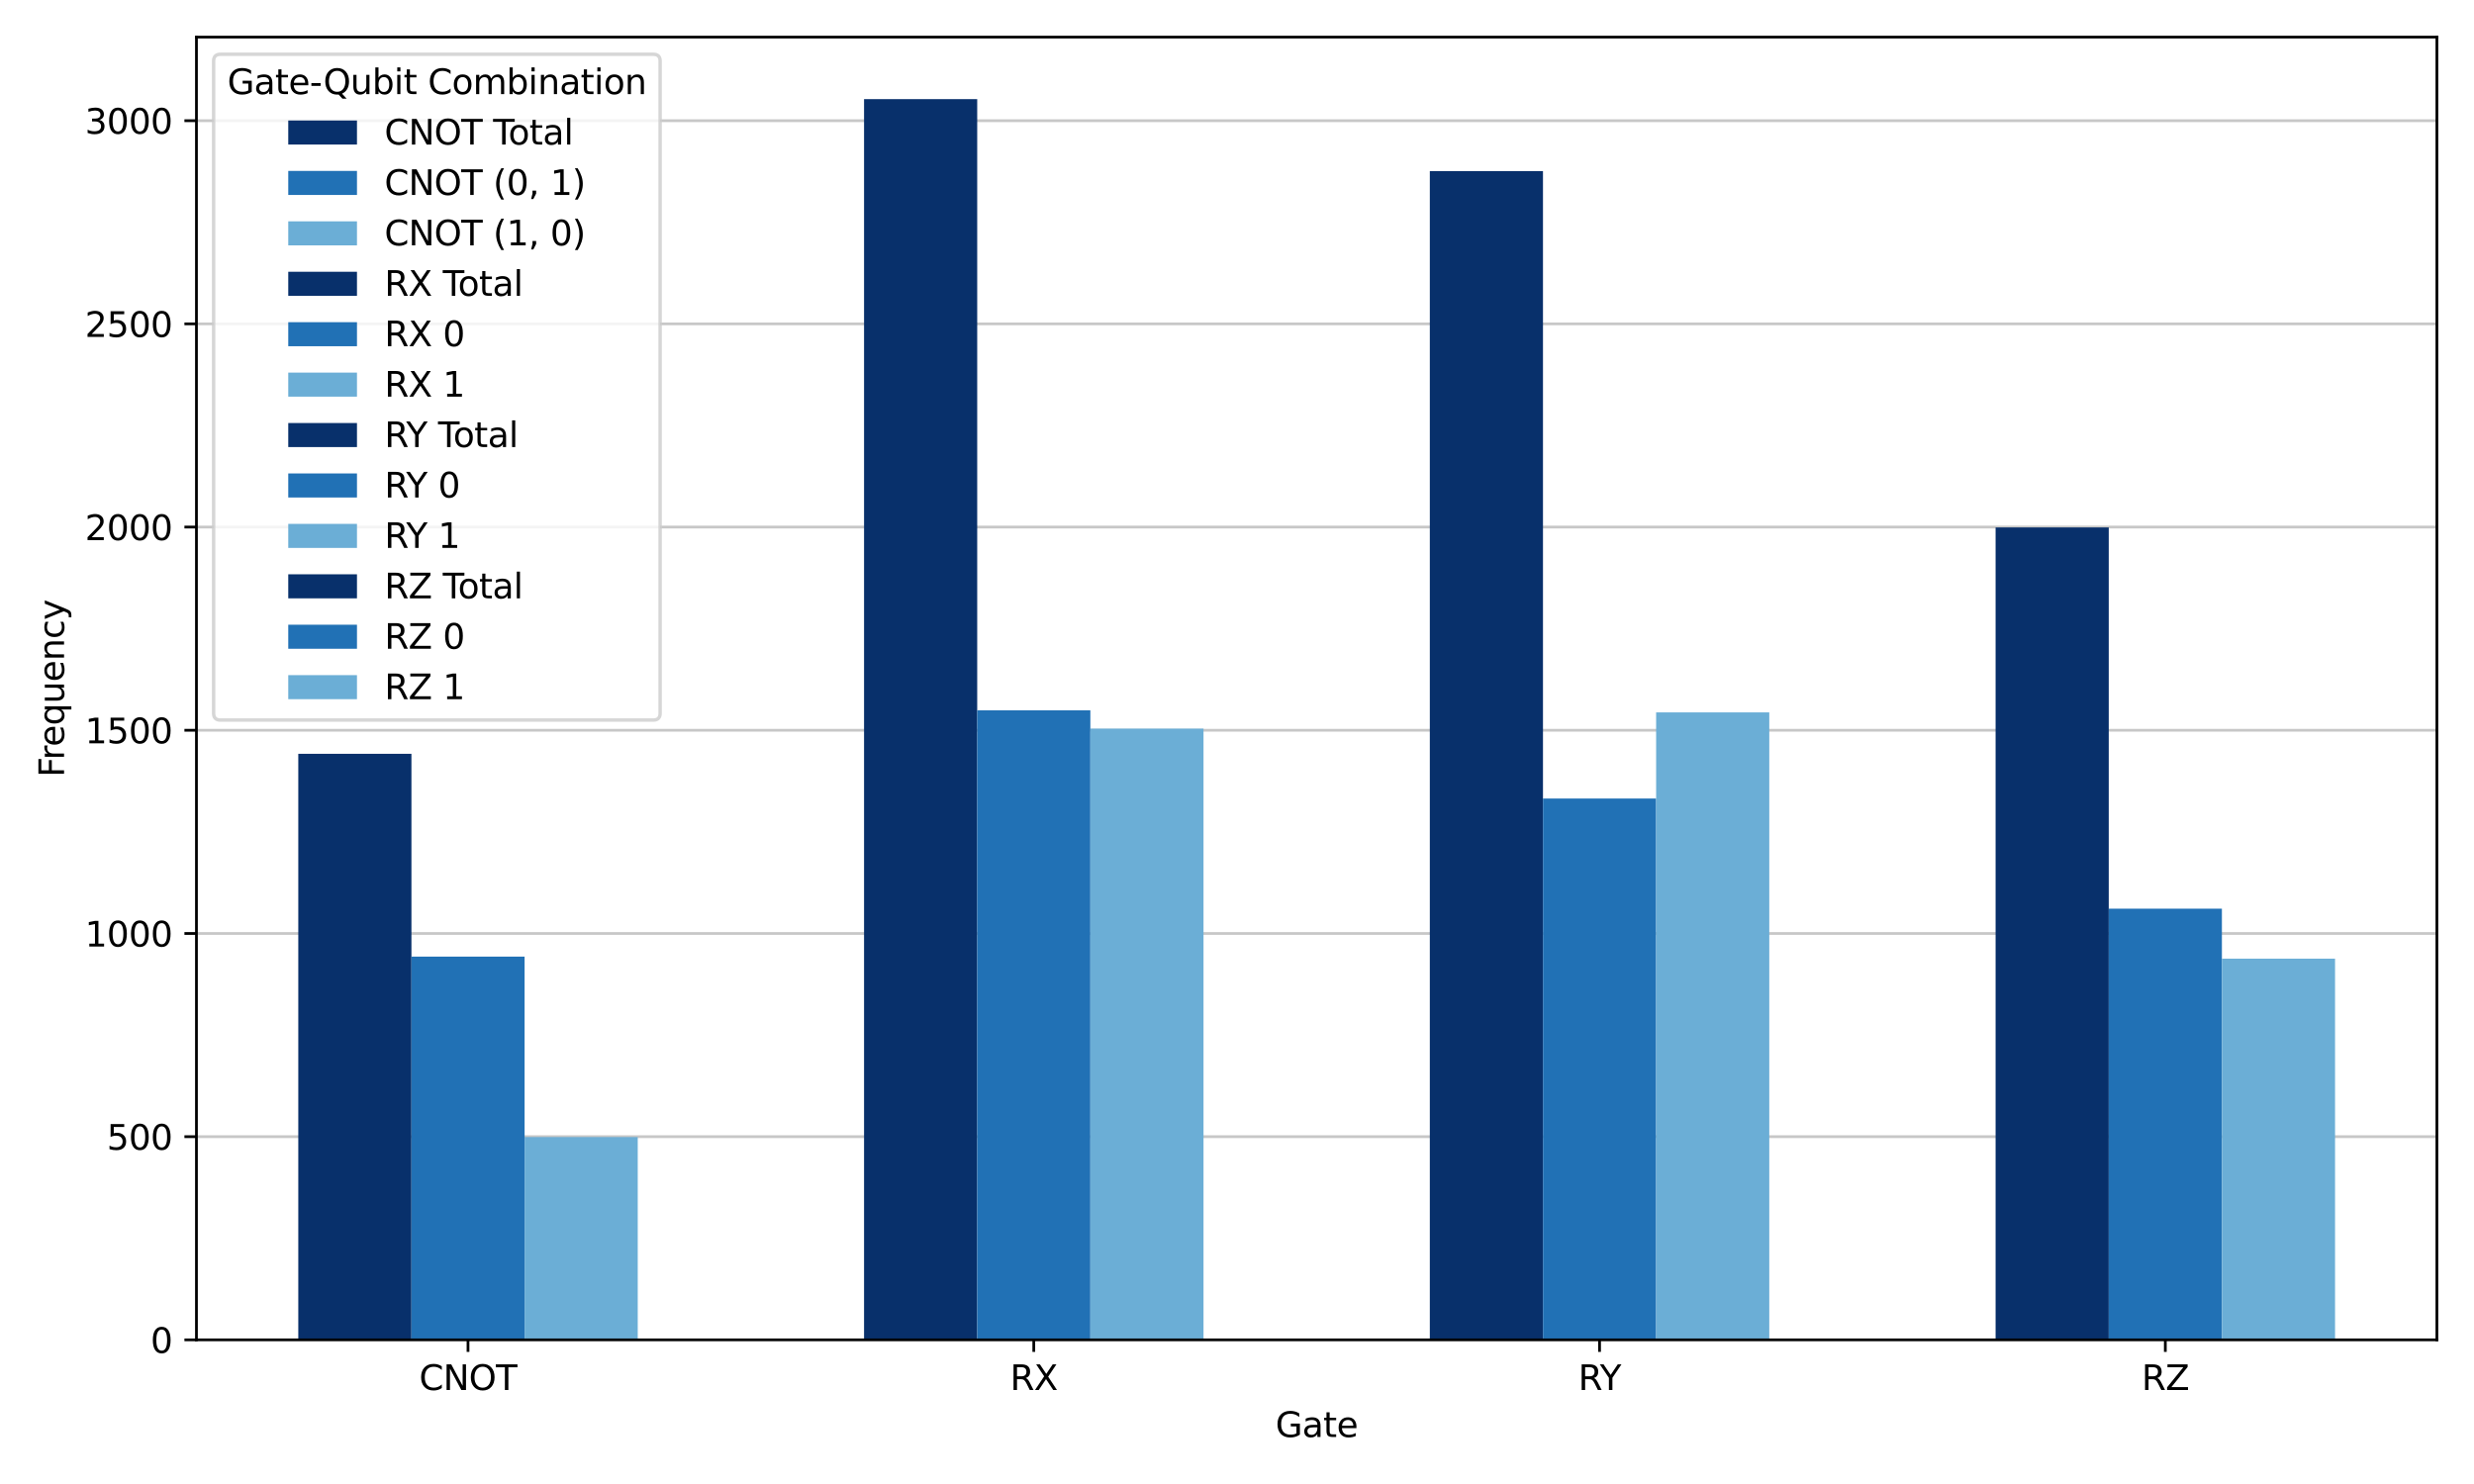 <?xml version="1.0" encoding="utf-8" standalone="no"?>
<!DOCTYPE svg PUBLIC "-//W3C//DTD SVG 1.1//EN"
  "http://www.w3.org/Graphics/SVG/1.1/DTD/svg11.dtd">
<svg xmlns:xlink="http://www.w3.org/1999/xlink" width="720pt" height="432pt" viewBox="0 0 720 432" xmlns="http://www.w3.org/2000/svg" version="1.1">
 <defs>
  <style type="text/css">*{stroke-linejoin: round; stroke-linecap: butt}</style>
 </defs>
 <g id="figure_1">
  <g id="patch_1">
   <path d="M 0 432 
L 720 432 
L 720 0 
L 0 0 
z
" style="fill: #ffffff"/>
  </g>
  <g id="axes_1">
   <g id="patch_2">
    <path d="M 57.17 390.04 
L 709.2 390.04 
L 709.2 10.8 
L 57.17 10.8 
z
" style="fill: #ffffff"/>
   </g>
   <g id="matplotlib.axis_1">
    <g id="xtick_1">
     <g id="line2d_1">
      <defs>
       <path id="mc72d4af270" d="M 0 0 
L 0 3.5 
" style="stroke: #000000; stroke-width: 0.8"/>
      </defs>
      <g>
       <use xlink:href="#mc72d4af270" x="136.204" y="390.04" style="stroke: #000000; stroke-width: 0.8"/>
      </g>
     </g>
     <g id="text_1">
      <!-- CNOT -->
      <g transform="translate(121.982 404.638) scale(0.1 -0.1)">
       <defs>
        <path id="DejaVuSans-43" d="M 4122 4306 
L 4122 3641 
Q 3803 3938 3442 4084 
Q 3081 4231 2675 4231 
Q 1875 4231 1450 3742 
Q 1025 3253 1025 2328 
Q 1025 1406 1450 917 
Q 1875 428 2675 428 
Q 3081 428 3442 575 
Q 3803 722 4122 1019 
L 4122 359 
Q 3791 134 3420 21 
Q 3050 -91 2638 -91 
Q 1578 -91 968 557 
Q 359 1206 359 2328 
Q 359 3453 968 4101 
Q 1578 4750 2638 4750 
Q 3056 4750 3426 4639 
Q 3797 4528 4122 4306 
z
" transform="scale(0.016)"/>
        <path id="DejaVuSans-4e" d="M 628 4666 
L 1478 4666 
L 3547 763 
L 3547 4666 
L 4159 4666 
L 4159 0 
L 3309 0 
L 1241 3903 
L 1241 0 
L 628 0 
L 628 4666 
z
" transform="scale(0.016)"/>
        <path id="DejaVuSans-4f" d="M 2522 4238 
Q 1834 4238 1429 3725 
Q 1025 3213 1025 2328 
Q 1025 1447 1429 934 
Q 1834 422 2522 422 
Q 3209 422 3611 934 
Q 4013 1447 4013 2328 
Q 4013 3213 3611 3725 
Q 3209 4238 2522 4238 
z
M 2522 4750 
Q 3503 4750 4090 4092 
Q 4678 3434 4678 2328 
Q 4678 1225 4090 567 
Q 3503 -91 2522 -91 
Q 1538 -91 948 565 
Q 359 1222 359 2328 
Q 359 3434 948 4092 
Q 1538 4750 2522 4750 
z
" transform="scale(0.016)"/>
        <path id="DejaVuSans-54" d="M -19 4666 
L 3928 4666 
L 3928 4134 
L 2272 4134 
L 2272 0 
L 1638 0 
L 1638 4134 
L -19 4134 
L -19 4666 
z
" transform="scale(0.016)"/>
       </defs>
       <use xlink:href="#DejaVuSans-43"/>
       <use xlink:href="#DejaVuSans-4e" transform="translate(69.824 0)"/>
       <use xlink:href="#DejaVuSans-4f" transform="translate(144.629 0)"/>
       <use xlink:href="#DejaVuSans-54" transform="translate(223.34 0)"/>
      </g>
     </g>
    </g>
    <g id="xtick_2">
     <g id="line2d_2">
      <g>
       <use xlink:href="#mc72d4af270" x="300.858" y="390.04" style="stroke: #000000; stroke-width: 0.8"/>
      </g>
     </g>
     <g id="text_2">
      <!-- RX -->
      <g transform="translate(293.959 404.638) scale(0.1 -0.1)">
       <defs>
        <path id="DejaVuSans-52" d="M 2841 2188 
Q 3044 2119 3236 1894 
Q 3428 1669 3622 1275 
L 4263 0 
L 3584 0 
L 2988 1197 
Q 2756 1666 2539 1819 
Q 2322 1972 1947 1972 
L 1259 1972 
L 1259 0 
L 628 0 
L 628 4666 
L 2053 4666 
Q 2853 4666 3247 4331 
Q 3641 3997 3641 3322 
Q 3641 2881 3436 2590 
Q 3231 2300 2841 2188 
z
M 1259 4147 
L 1259 2491 
L 2053 2491 
Q 2509 2491 2742 2702 
Q 2975 2913 2975 3322 
Q 2975 3731 2742 3939 
Q 2509 4147 2053 4147 
L 1259 4147 
z
" transform="scale(0.016)"/>
        <path id="DejaVuSans-58" d="M 403 4666 
L 1081 4666 
L 2241 2931 
L 3406 4666 
L 4084 4666 
L 2584 2425 
L 4184 0 
L 3506 0 
L 2194 1984 
L 872 0 
L 191 0 
L 1856 2491 
L 403 4666 
z
" transform="scale(0.016)"/>
       </defs>
       <use xlink:href="#DejaVuSans-52"/>
       <use xlink:href="#DejaVuSans-58" transform="translate(69.482 0)"/>
      </g>
     </g>
    </g>
    <g id="xtick_3">
     <g id="line2d_3">
      <g>
       <use xlink:href="#mc72d4af270" x="465.512" y="390.04" style="stroke: #000000; stroke-width: 0.8"/>
      </g>
     </g>
     <g id="text_3">
      <!-- RY -->
      <g transform="translate(459.303 404.638) scale(0.1 -0.1)">
       <defs>
        <path id="DejaVuSans-59" d="M -13 4666 
L 666 4666 
L 1959 2747 
L 3244 4666 
L 3922 4666 
L 2272 2222 
L 2272 0 
L 1638 0 
L 1638 2222 
L -13 4666 
z
" transform="scale(0.016)"/>
       </defs>
       <use xlink:href="#DejaVuSans-52"/>
       <use xlink:href="#DejaVuSans-59" transform="translate(63.107 0)"/>
      </g>
     </g>
    </g>
    <g id="xtick_4">
     <g id="line2d_4">
      <g>
       <use xlink:href="#mc72d4af270" x="630.166" y="390.04" style="stroke: #000000; stroke-width: 0.8"/>
      </g>
     </g>
     <g id="text_4">
      <!-- RZ -->
      <g transform="translate(623.267 404.638) scale(0.1 -0.1)">
       <defs>
        <path id="DejaVuSans-5a" d="M 359 4666 
L 4025 4666 
L 4025 4184 
L 1075 531 
L 4097 531 
L 4097 0 
L 288 0 
L 288 481 
L 3238 4134 
L 359 4134 
L 359 4666 
z
" transform="scale(0.016)"/>
       </defs>
       <use xlink:href="#DejaVuSans-52"/>
       <use xlink:href="#DejaVuSans-5a" transform="translate(69.482 0)"/>
      </g>
     </g>
    </g>
    <g id="text_5">
     <!-- Gate -->
     <g transform="translate(371.21 418.317) scale(0.1 -0.1)">
      <defs>
       <path id="DejaVuSans-47" d="M 3809 666 
L 3809 1919 
L 2778 1919 
L 2778 2438 
L 4434 2438 
L 4434 434 
Q 4069 175 3628 42 
Q 3188 -91 2688 -91 
Q 1594 -91 976 548 
Q 359 1188 359 2328 
Q 359 3472 976 4111 
Q 1594 4750 2688 4750 
Q 3144 4750 3555 4637 
Q 3966 4525 4313 4306 
L 4313 3634 
Q 3963 3931 3569 4081 
Q 3175 4231 2741 4231 
Q 1884 4231 1454 3753 
Q 1025 3275 1025 2328 
Q 1025 1384 1454 906 
Q 1884 428 2741 428 
Q 3075 428 3337 486 
Q 3600 544 3809 666 
z
" transform="scale(0.016)"/>
       <path id="DejaVuSans-61" d="M 2194 1759 
Q 1497 1759 1228 1600 
Q 959 1441 959 1056 
Q 959 750 1161 570 
Q 1363 391 1709 391 
Q 2188 391 2477 730 
Q 2766 1069 2766 1631 
L 2766 1759 
L 2194 1759 
z
M 3341 1997 
L 3341 0 
L 2766 0 
L 2766 531 
Q 2569 213 2275 61 
Q 1981 -91 1556 -91 
Q 1019 -91 701 211 
Q 384 513 384 1019 
Q 384 1609 779 1909 
Q 1175 2209 1959 2209 
L 2766 2209 
L 2766 2266 
Q 2766 2663 2505 2880 
Q 2244 3097 1772 3097 
Q 1472 3097 1187 3025 
Q 903 2953 641 2809 
L 641 3341 
Q 956 3463 1253 3523 
Q 1550 3584 1831 3584 
Q 2591 3584 2966 3190 
Q 3341 2797 3341 1997 
z
" transform="scale(0.016)"/>
       <path id="DejaVuSans-74" d="M 1172 4494 
L 1172 3500 
L 2356 3500 
L 2356 3053 
L 1172 3053 
L 1172 1153 
Q 1172 725 1289 603 
Q 1406 481 1766 481 
L 2356 481 
L 2356 0 
L 1766 0 
Q 1100 0 847 248 
Q 594 497 594 1153 
L 594 3053 
L 172 3053 
L 172 3500 
L 594 3500 
L 594 4494 
L 1172 4494 
z
" transform="scale(0.016)"/>
       <path id="DejaVuSans-65" d="M 3597 1894 
L 3597 1613 
L 953 1613 
Q 991 1019 1311 708 
Q 1631 397 2203 397 
Q 2534 397 2845 478 
Q 3156 559 3463 722 
L 3463 178 
Q 3153 47 2828 -22 
Q 2503 -91 2169 -91 
Q 1331 -91 842 396 
Q 353 884 353 1716 
Q 353 2575 817 3079 
Q 1281 3584 2069 3584 
Q 2775 3584 3186 3129 
Q 3597 2675 3597 1894 
z
M 3022 2063 
Q 3016 2534 2758 2815 
Q 2500 3097 2075 3097 
Q 1594 3097 1305 2825 
Q 1016 2553 972 2059 
L 3022 2063 
z
" transform="scale(0.016)"/>
      </defs>
      <use xlink:href="#DejaVuSans-47"/>
      <use xlink:href="#DejaVuSans-61" transform="translate(77.49 0)"/>
      <use xlink:href="#DejaVuSans-74" transform="translate(138.77 0)"/>
      <use xlink:href="#DejaVuSans-65" transform="translate(177.979 0)"/>
     </g>
    </g>
   </g>
   <g id="matplotlib.axis_2">
    <g id="ytick_1">
     <g id="line2d_5">
      <path d="M 57.17 390.04 
L 709.2 390.04 
" clip-path="url(#pdc33e9af57)" style="fill: none; stroke: #b0b0b0; stroke-opacity: 0.7; stroke-width: 0.8; stroke-linecap: square"/>
     </g>
     <g id="line2d_6">
      <defs>
       <path id="me8cca3389d" d="M 0 0 
L -3.5 0 
" style="stroke: #000000; stroke-width: 0.8"/>
      </defs>
      <g>
       <use xlink:href="#me8cca3389d" x="57.17" y="390.04" style="stroke: #000000; stroke-width: 0.8"/>
      </g>
     </g>
     <g id="text_6">
      <!-- 0 -->
      <g transform="translate(43.807 393.839) scale(0.1 -0.1)">
       <defs>
        <path id="DejaVuSans-30" d="M 2034 4250 
Q 1547 4250 1301 3770 
Q 1056 3291 1056 2328 
Q 1056 1369 1301 889 
Q 1547 409 2034 409 
Q 2525 409 2770 889 
Q 3016 1369 3016 2328 
Q 3016 3291 2770 3770 
Q 2525 4250 2034 4250 
z
M 2034 4750 
Q 2819 4750 3233 4129 
Q 3647 3509 3647 2328 
Q 3647 1150 3233 529 
Q 2819 -91 2034 -91 
Q 1250 -91 836 529 
Q 422 1150 422 2328 
Q 422 3509 836 4129 
Q 1250 4750 2034 4750 
z
" transform="scale(0.016)"/>
       </defs>
       <use xlink:href="#DejaVuSans-30"/>
      </g>
     </g>
    </g>
    <g id="ytick_2">
     <g id="line2d_7">
      <path d="M 57.17 330.888 
L 709.2 330.888 
" clip-path="url(#pdc33e9af57)" style="fill: none; stroke: #b0b0b0; stroke-opacity: 0.7; stroke-width: 0.8; stroke-linecap: square"/>
     </g>
     <g id="line2d_8">
      <g>
       <use xlink:href="#me8cca3389d" x="57.17" y="330.888" style="stroke: #000000; stroke-width: 0.8"/>
      </g>
     </g>
     <g id="text_7">
      <!-- 500 -->
      <g transform="translate(31.082 334.687) scale(0.1 -0.1)">
       <defs>
        <path id="DejaVuSans-35" d="M 691 4666 
L 3169 4666 
L 3169 4134 
L 1269 4134 
L 1269 2991 
Q 1406 3038 1543 3061 
Q 1681 3084 1819 3084 
Q 2600 3084 3056 2656 
Q 3513 2228 3513 1497 
Q 3513 744 3044 326 
Q 2575 -91 1722 -91 
Q 1428 -91 1123 -41 
Q 819 9 494 109 
L 494 744 
Q 775 591 1075 516 
Q 1375 441 1709 441 
Q 2250 441 2565 725 
Q 2881 1009 2881 1497 
Q 2881 1984 2565 2268 
Q 2250 2553 1709 2553 
Q 1456 2553 1204 2497 
Q 953 2441 691 2322 
L 691 4666 
z
" transform="scale(0.016)"/>
       </defs>
       <use xlink:href="#DejaVuSans-35"/>
       <use xlink:href="#DejaVuSans-30" transform="translate(63.623 0)"/>
       <use xlink:href="#DejaVuSans-30" transform="translate(127.246 0)"/>
      </g>
     </g>
    </g>
    <g id="ytick_3">
     <g id="line2d_9">
      <path d="M 57.17 271.736 
L 709.2 271.736 
" clip-path="url(#pdc33e9af57)" style="fill: none; stroke: #b0b0b0; stroke-opacity: 0.7; stroke-width: 0.8; stroke-linecap: square"/>
     </g>
     <g id="line2d_10">
      <g>
       <use xlink:href="#me8cca3389d" x="57.17" y="271.736" style="stroke: #000000; stroke-width: 0.8"/>
      </g>
     </g>
     <g id="text_8">
      <!-- 1000 -->
      <g transform="translate(24.72 275.536) scale(0.1 -0.1)">
       <defs>
        <path id="DejaVuSans-31" d="M 794 531 
L 1825 531 
L 1825 4091 
L 703 3866 
L 703 4441 
L 1819 4666 
L 2450 4666 
L 2450 531 
L 3481 531 
L 3481 0 
L 794 0 
L 794 531 
z
" transform="scale(0.016)"/>
       </defs>
       <use xlink:href="#DejaVuSans-31"/>
       <use xlink:href="#DejaVuSans-30" transform="translate(63.623 0)"/>
       <use xlink:href="#DejaVuSans-30" transform="translate(127.246 0)"/>
       <use xlink:href="#DejaVuSans-30" transform="translate(190.869 0)"/>
      </g>
     </g>
    </g>
    <g id="ytick_4">
     <g id="line2d_11">
      <path d="M 57.17 212.585 
L 709.2 212.585 
" clip-path="url(#pdc33e9af57)" style="fill: none; stroke: #b0b0b0; stroke-opacity: 0.7; stroke-width: 0.8; stroke-linecap: square"/>
     </g>
     <g id="line2d_12">
      <g>
       <use xlink:href="#me8cca3389d" x="57.17" y="212.585" style="stroke: #000000; stroke-width: 0.8"/>
      </g>
     </g>
     <g id="text_9">
      <!-- 1500 -->
      <g transform="translate(24.72 216.384) scale(0.1 -0.1)">
       <use xlink:href="#DejaVuSans-31"/>
       <use xlink:href="#DejaVuSans-35" transform="translate(63.623 0)"/>
       <use xlink:href="#DejaVuSans-30" transform="translate(127.246 0)"/>
       <use xlink:href="#DejaVuSans-30" transform="translate(190.869 0)"/>
      </g>
     </g>
    </g>
    <g id="ytick_5">
     <g id="line2d_13">
      <path d="M 57.17 153.433 
L 709.2 153.433 
" clip-path="url(#pdc33e9af57)" style="fill: none; stroke: #b0b0b0; stroke-opacity: 0.7; stroke-width: 0.8; stroke-linecap: square"/>
     </g>
     <g id="line2d_14">
      <g>
       <use xlink:href="#me8cca3389d" x="57.17" y="153.433" style="stroke: #000000; stroke-width: 0.8"/>
      </g>
     </g>
     <g id="text_10">
      <!-- 2000 -->
      <g transform="translate(24.72 157.232) scale(0.1 -0.1)">
       <defs>
        <path id="DejaVuSans-32" d="M 1228 531 
L 3431 531 
L 3431 0 
L 469 0 
L 469 531 
Q 828 903 1448 1529 
Q 2069 2156 2228 2338 
Q 2531 2678 2651 2914 
Q 2772 3150 2772 3378 
Q 2772 3750 2511 3984 
Q 2250 4219 1831 4219 
Q 1534 4219 1204 4116 
Q 875 4013 500 3803 
L 500 4441 
Q 881 4594 1212 4672 
Q 1544 4750 1819 4750 
Q 2544 4750 2975 4387 
Q 3406 4025 3406 3419 
Q 3406 3131 3298 2873 
Q 3191 2616 2906 2266 
Q 2828 2175 2409 1742 
Q 1991 1309 1228 531 
z
" transform="scale(0.016)"/>
       </defs>
       <use xlink:href="#DejaVuSans-32"/>
       <use xlink:href="#DejaVuSans-30" transform="translate(63.623 0)"/>
       <use xlink:href="#DejaVuSans-30" transform="translate(127.246 0)"/>
       <use xlink:href="#DejaVuSans-30" transform="translate(190.869 0)"/>
      </g>
     </g>
    </g>
    <g id="ytick_6">
     <g id="line2d_15">
      <path d="M 57.17 94.281 
L 709.2 94.281 
" clip-path="url(#pdc33e9af57)" style="fill: none; stroke: #b0b0b0; stroke-opacity: 0.7; stroke-width: 0.8; stroke-linecap: square"/>
     </g>
     <g id="line2d_16">
      <g>
       <use xlink:href="#me8cca3389d" x="57.17" y="94.281" style="stroke: #000000; stroke-width: 0.8"/>
      </g>
     </g>
     <g id="text_11">
      <!-- 2500 -->
      <g transform="translate(24.72 98.08) scale(0.1 -0.1)">
       <use xlink:href="#DejaVuSans-32"/>
       <use xlink:href="#DejaVuSans-35" transform="translate(63.623 0)"/>
       <use xlink:href="#DejaVuSans-30" transform="translate(127.246 0)"/>
       <use xlink:href="#DejaVuSans-30" transform="translate(190.869 0)"/>
      </g>
     </g>
    </g>
    <g id="ytick_7">
     <g id="line2d_17">
      <path d="M 57.17 35.129 
L 709.2 35.129 
" clip-path="url(#pdc33e9af57)" style="fill: none; stroke: #b0b0b0; stroke-opacity: 0.7; stroke-width: 0.8; stroke-linecap: square"/>
     </g>
     <g id="line2d_18">
      <g>
       <use xlink:href="#me8cca3389d" x="57.17" y="35.129" style="stroke: #000000; stroke-width: 0.8"/>
      </g>
     </g>
     <g id="text_12">
      <!-- 3000 -->
      <g transform="translate(24.72 38.928) scale(0.1 -0.1)">
       <defs>
        <path id="DejaVuSans-33" d="M 2597 2516 
Q 3050 2419 3304 2112 
Q 3559 1806 3559 1356 
Q 3559 666 3084 287 
Q 2609 -91 1734 -91 
Q 1441 -91 1130 -33 
Q 819 25 488 141 
L 488 750 
Q 750 597 1062 519 
Q 1375 441 1716 441 
Q 2309 441 2620 675 
Q 2931 909 2931 1356 
Q 2931 1769 2642 2001 
Q 2353 2234 1838 2234 
L 1294 2234 
L 1294 2753 
L 1863 2753 
Q 2328 2753 2575 2939 
Q 2822 3125 2822 3475 
Q 2822 3834 2567 4026 
Q 2313 4219 1838 4219 
Q 1578 4219 1281 4162 
Q 984 4106 628 3988 
L 628 4550 
Q 988 4650 1302 4700 
Q 1616 4750 1894 4750 
Q 2613 4750 3031 4423 
Q 3450 4097 3450 3541 
Q 3450 3153 3228 2886 
Q 3006 2619 2597 2516 
z
" transform="scale(0.016)"/>
       </defs>
       <use xlink:href="#DejaVuSans-33"/>
       <use xlink:href="#DejaVuSans-30" transform="translate(63.623 0)"/>
       <use xlink:href="#DejaVuSans-30" transform="translate(127.246 0)"/>
       <use xlink:href="#DejaVuSans-30" transform="translate(190.869 0)"/>
      </g>
     </g>
    </g>
    <g id="text_13">
     <!-- Frequency -->
     <g transform="translate(18.64 226.25) rotate(-90) scale(0.1 -0.1)">
      <defs>
       <path id="DejaVuSans-46" d="M 628 4666 
L 3309 4666 
L 3309 4134 
L 1259 4134 
L 1259 2759 
L 3109 2759 
L 3109 2228 
L 1259 2228 
L 1259 0 
L 628 0 
L 628 4666 
z
" transform="scale(0.016)"/>
       <path id="DejaVuSans-72" d="M 2631 2963 
Q 2534 3019 2420 3045 
Q 2306 3072 2169 3072 
Q 1681 3072 1420 2755 
Q 1159 2438 1159 1844 
L 1159 0 
L 581 0 
L 581 3500 
L 1159 3500 
L 1159 2956 
Q 1341 3275 1631 3429 
Q 1922 3584 2338 3584 
Q 2397 3584 2469 3576 
Q 2541 3569 2628 3553 
L 2631 2963 
z
" transform="scale(0.016)"/>
       <path id="DejaVuSans-71" d="M 947 1747 
Q 947 1113 1208 752 
Q 1469 391 1925 391 
Q 2381 391 2643 752 
Q 2906 1113 2906 1747 
Q 2906 2381 2643 2742 
Q 2381 3103 1925 3103 
Q 1469 3103 1208 2742 
Q 947 2381 947 1747 
z
M 2906 525 
Q 2725 213 2448 61 
Q 2172 -91 1784 -91 
Q 1150 -91 751 415 
Q 353 922 353 1747 
Q 353 2572 751 3078 
Q 1150 3584 1784 3584 
Q 2172 3584 2448 3432 
Q 2725 3281 2906 2969 
L 2906 3500 
L 3481 3500 
L 3481 -1331 
L 2906 -1331 
L 2906 525 
z
" transform="scale(0.016)"/>
       <path id="DejaVuSans-75" d="M 544 1381 
L 544 3500 
L 1119 3500 
L 1119 1403 
Q 1119 906 1312 657 
Q 1506 409 1894 409 
Q 2359 409 2629 706 
Q 2900 1003 2900 1516 
L 2900 3500 
L 3475 3500 
L 3475 0 
L 2900 0 
L 2900 538 
Q 2691 219 2414 64 
Q 2138 -91 1772 -91 
Q 1169 -91 856 284 
Q 544 659 544 1381 
z
M 1991 3584 
L 1991 3584 
z
" transform="scale(0.016)"/>
       <path id="DejaVuSans-6e" d="M 3513 2113 
L 3513 0 
L 2938 0 
L 2938 2094 
Q 2938 2591 2744 2837 
Q 2550 3084 2163 3084 
Q 1697 3084 1428 2787 
Q 1159 2491 1159 1978 
L 1159 0 
L 581 0 
L 581 3500 
L 1159 3500 
L 1159 2956 
Q 1366 3272 1645 3428 
Q 1925 3584 2291 3584 
Q 2894 3584 3203 3211 
Q 3513 2838 3513 2113 
z
" transform="scale(0.016)"/>
       <path id="DejaVuSans-63" d="M 3122 3366 
L 3122 2828 
Q 2878 2963 2633 3030 
Q 2388 3097 2138 3097 
Q 1578 3097 1268 2742 
Q 959 2388 959 1747 
Q 959 1106 1268 751 
Q 1578 397 2138 397 
Q 2388 397 2633 464 
Q 2878 531 3122 666 
L 3122 134 
Q 2881 22 2623 -34 
Q 2366 -91 2075 -91 
Q 1284 -91 818 406 
Q 353 903 353 1747 
Q 353 2603 823 3093 
Q 1294 3584 2113 3584 
Q 2378 3584 2631 3529 
Q 2884 3475 3122 3366 
z
" transform="scale(0.016)"/>
       <path id="DejaVuSans-79" d="M 2059 -325 
Q 1816 -950 1584 -1140 
Q 1353 -1331 966 -1331 
L 506 -1331 
L 506 -850 
L 844 -850 
Q 1081 -850 1212 -737 
Q 1344 -625 1503 -206 
L 1606 56 
L 191 3500 
L 800 3500 
L 1894 763 
L 2988 3500 
L 3597 3500 
L 2059 -325 
z
" transform="scale(0.016)"/>
      </defs>
      <use xlink:href="#DejaVuSans-46"/>
      <use xlink:href="#DejaVuSans-72" transform="translate(50.27 0)"/>
      <use xlink:href="#DejaVuSans-65" transform="translate(89.133 0)"/>
      <use xlink:href="#DejaVuSans-71" transform="translate(150.656 0)"/>
      <use xlink:href="#DejaVuSans-75" transform="translate(214.133 0)"/>
      <use xlink:href="#DejaVuSans-65" transform="translate(277.512 0)"/>
      <use xlink:href="#DejaVuSans-6e" transform="translate(339.035 0)"/>
      <use xlink:href="#DejaVuSans-63" transform="translate(402.414 0)"/>
      <use xlink:href="#DejaVuSans-79" transform="translate(457.395 0)"/>
     </g>
    </g>
   </g>
   <g id="patch_3">
    <path d="M 86.808 390.04 
L 119.739 390.04 
L 119.739 219.446 
L 86.808 219.446 
z
" clip-path="url(#pdc33e9af57)" style="fill: #08306b"/>
   </g>
   <g id="patch_4">
    <path d="M 119.739 390.04 
L 152.669 390.04 
L 152.669 278.48 
L 119.739 278.48 
z
" clip-path="url(#pdc33e9af57)" style="fill: #2171b5"/>
   </g>
   <g id="patch_5">
    <path d="M 152.669 390.04 
L 185.6 390.04 
L 185.6 331.006 
L 152.669 331.006 
z
" clip-path="url(#pdc33e9af57)" style="fill: #6baed6"/>
   </g>
   <g id="patch_6">
    <path d="M 251.462 390.04 
L 284.393 390.04 
L 284.393 28.859 
L 251.462 28.859 
z
" clip-path="url(#pdc33e9af57)" style="fill: #08306b"/>
   </g>
   <g id="patch_7">
    <path d="M 284.393 390.04 
L 317.323 390.04 
L 317.323 206.788 
L 284.393 206.788 
z
" clip-path="url(#pdc33e9af57)" style="fill: #2171b5"/>
   </g>
   <g id="patch_8">
    <path d="M 317.323 390.04 
L 350.254 390.04 
L 350.254 212.111 
L 317.323 212.111 
z
" clip-path="url(#pdc33e9af57)" style="fill: #6baed6"/>
   </g>
   <g id="patch_9">
    <path d="M 416.116 390.04 
L 449.047 390.04 
L 449.047 49.799 
L 416.116 49.799 
z
" clip-path="url(#pdc33e9af57)" style="fill: #08306b"/>
   </g>
   <g id="patch_10">
    <path d="M 449.047 390.04 
L 481.977 390.04 
L 481.977 232.46 
L 449.047 232.46 
z
" clip-path="url(#pdc33e9af57)" style="fill: #2171b5"/>
   </g>
   <g id="patch_11">
    <path d="M 481.977 390.04 
L 514.908 390.04 
L 514.908 207.379 
L 481.977 207.379 
z
" clip-path="url(#pdc33e9af57)" style="fill: #6baed6"/>
   </g>
   <g id="patch_12">
    <path d="M 580.77 390.04 
L 613.701 390.04 
L 613.701 153.551 
L 580.77 153.551 
z
" clip-path="url(#pdc33e9af57)" style="fill: #08306b"/>
   </g>
   <g id="patch_13">
    <path d="M 613.701 390.04 
L 646.631 390.04 
L 646.631 264.52 
L 613.701 264.52 
z
" clip-path="url(#pdc33e9af57)" style="fill: #2171b5"/>
   </g>
   <g id="patch_14">
    <path d="M 646.631 390.04 
L 679.562 390.04 
L 679.562 279.071 
L 646.631 279.071 
z
" clip-path="url(#pdc33e9af57)" style="fill: #6baed6"/>
   </g>
   <g id="patch_15">
    <path d="M 57.17 390.04 
L 57.17 10.8 
" style="fill: none; stroke: #000000; stroke-width: 0.8; stroke-linejoin: miter; stroke-linecap: square"/>
   </g>
   <g id="patch_16">
    <path d="M 709.2 390.04 
L 709.2 10.8 
" style="fill: none; stroke: #000000; stroke-width: 0.8; stroke-linejoin: miter; stroke-linecap: square"/>
   </g>
   <g id="patch_17">
    <path d="M 57.17 390.04 
L 709.2 390.04 
" style="fill: none; stroke: #000000; stroke-width: 0.8; stroke-linejoin: miter; stroke-linecap: square"/>
   </g>
   <g id="patch_18">
    <path d="M 57.17 10.8 
L 709.2 10.8 
" style="fill: none; stroke: #000000; stroke-width: 0.8; stroke-linejoin: miter; stroke-linecap: square"/>
   </g>
   <g id="legend_1">
    <g id="patch_19">
     <path d="M 64.17 209.616 
L 190.114 209.616 
Q 192.114 209.616 192.114 207.616 
L 192.114 17.8 
Q 192.114 15.8 190.114 15.8 
L 64.17 15.8 
Q 62.17 15.8 62.17 17.8 
L 62.17 207.616 
Q 62.17 209.616 64.17 209.616 
z
" style="fill: #ffffff; opacity: 0.8; stroke: #cccccc; stroke-linejoin: miter"/>
    </g>
    <g id="text_14">
     <!-- Gate-Qubit Combination -->
     <g transform="translate(66.17 27.398) scale(0.1 -0.1)">
      <defs>
       <path id="DejaVuSans-2d" d="M 313 2009 
L 1997 2009 
L 1997 1497 
L 313 1497 
L 313 2009 
z
" transform="scale(0.016)"/>
       <path id="DejaVuSans-51" d="M 2522 4238 
Q 1834 4238 1429 3725 
Q 1025 3213 1025 2328 
Q 1025 1447 1429 934 
Q 1834 422 2522 422 
Q 3209 422 3611 934 
Q 4013 1447 4013 2328 
Q 4013 3213 3611 3725 
Q 3209 4238 2522 4238 
z
M 3406 84 
L 4238 -825 
L 3475 -825 
L 2784 -78 
Q 2681 -84 2626 -87 
Q 2572 -91 2522 -91 
Q 1538 -91 948 567 
Q 359 1225 359 2328 
Q 359 3434 948 4092 
Q 1538 4750 2522 4750 
Q 3503 4750 4090 4092 
Q 4678 3434 4678 2328 
Q 4678 1516 4351 937 
Q 4025 359 3406 84 
z
" transform="scale(0.016)"/>
       <path id="DejaVuSans-62" d="M 3116 1747 
Q 3116 2381 2855 2742 
Q 2594 3103 2138 3103 
Q 1681 3103 1420 2742 
Q 1159 2381 1159 1747 
Q 1159 1113 1420 752 
Q 1681 391 2138 391 
Q 2594 391 2855 752 
Q 3116 1113 3116 1747 
z
M 1159 2969 
Q 1341 3281 1617 3432 
Q 1894 3584 2278 3584 
Q 2916 3584 3314 3078 
Q 3713 2572 3713 1747 
Q 3713 922 3314 415 
Q 2916 -91 2278 -91 
Q 1894 -91 1617 61 
Q 1341 213 1159 525 
L 1159 0 
L 581 0 
L 581 4863 
L 1159 4863 
L 1159 2969 
z
" transform="scale(0.016)"/>
       <path id="DejaVuSans-69" d="M 603 3500 
L 1178 3500 
L 1178 0 
L 603 0 
L 603 3500 
z
M 603 4863 
L 1178 4863 
L 1178 4134 
L 603 4134 
L 603 4863 
z
" transform="scale(0.016)"/>
       <path id="DejaVuSans-20" transform="scale(0.016)"/>
       <path id="DejaVuSans-6f" d="M 1959 3097 
Q 1497 3097 1228 2736 
Q 959 2375 959 1747 
Q 959 1119 1226 758 
Q 1494 397 1959 397 
Q 2419 397 2687 759 
Q 2956 1122 2956 1747 
Q 2956 2369 2687 2733 
Q 2419 3097 1959 3097 
z
M 1959 3584 
Q 2709 3584 3137 3096 
Q 3566 2609 3566 1747 
Q 3566 888 3137 398 
Q 2709 -91 1959 -91 
Q 1206 -91 779 398 
Q 353 888 353 1747 
Q 353 2609 779 3096 
Q 1206 3584 1959 3584 
z
" transform="scale(0.016)"/>
       <path id="DejaVuSans-6d" d="M 3328 2828 
Q 3544 3216 3844 3400 
Q 4144 3584 4550 3584 
Q 5097 3584 5394 3201 
Q 5691 2819 5691 2113 
L 5691 0 
L 5113 0 
L 5113 2094 
Q 5113 2597 4934 2840 
Q 4756 3084 4391 3084 
Q 3944 3084 3684 2787 
Q 3425 2491 3425 1978 
L 3425 0 
L 2847 0 
L 2847 2094 
Q 2847 2600 2669 2842 
Q 2491 3084 2119 3084 
Q 1678 3084 1418 2786 
Q 1159 2488 1159 1978 
L 1159 0 
L 581 0 
L 581 3500 
L 1159 3500 
L 1159 2956 
Q 1356 3278 1631 3431 
Q 1906 3584 2284 3584 
Q 2666 3584 2933 3390 
Q 3200 3197 3328 2828 
z
" transform="scale(0.016)"/>
      </defs>
      <use xlink:href="#DejaVuSans-47"/>
      <use xlink:href="#DejaVuSans-61" transform="translate(77.49 0)"/>
      <use xlink:href="#DejaVuSans-74" transform="translate(138.77 0)"/>
      <use xlink:href="#DejaVuSans-65" transform="translate(177.979 0)"/>
      <use xlink:href="#DejaVuSans-2d" transform="translate(239.502 0)"/>
      <use xlink:href="#DejaVuSans-51" transform="translate(279.211 0)"/>
      <use xlink:href="#DejaVuSans-75" transform="translate(357.922 0)"/>
      <use xlink:href="#DejaVuSans-62" transform="translate(421.301 0)"/>
      <use xlink:href="#DejaVuSans-69" transform="translate(484.777 0)"/>
      <use xlink:href="#DejaVuSans-74" transform="translate(512.561 0)"/>
      <use xlink:href="#DejaVuSans-20" transform="translate(551.77 0)"/>
      <use xlink:href="#DejaVuSans-43" transform="translate(583.557 0)"/>
      <use xlink:href="#DejaVuSans-6f" transform="translate(653.381 0)"/>
      <use xlink:href="#DejaVuSans-6d" transform="translate(714.562 0)"/>
      <use xlink:href="#DejaVuSans-62" transform="translate(811.975 0)"/>
      <use xlink:href="#DejaVuSans-69" transform="translate(875.451 0)"/>
      <use xlink:href="#DejaVuSans-6e" transform="translate(903.234 0)"/>
      <use xlink:href="#DejaVuSans-61" transform="translate(966.613 0)"/>
      <use xlink:href="#DejaVuSans-74" transform="translate(1027.893 0)"/>
      <use xlink:href="#DejaVuSans-69" transform="translate(1067.102 0)"/>
      <use xlink:href="#DejaVuSans-6f" transform="translate(1094.885 0)"/>
      <use xlink:href="#DejaVuSans-6e" transform="translate(1156.066 0)"/>
     </g>
    </g>
    <g id="patch_20">
     <path d="M 83.889 42.077 
L 103.889 42.077 
L 103.889 35.077 
L 83.889 35.077 
z
" style="fill: #08306b"/>
    </g>
    <g id="text_15">
     <!-- CNOT Total -->
     <g transform="translate(111.889 42.077) scale(0.1 -0.1)">
      <defs>
       <path id="DejaVuSans-6c" d="M 603 4863 
L 1178 4863 
L 1178 0 
L 603 0 
L 603 4863 
z
" transform="scale(0.016)"/>
      </defs>
      <use xlink:href="#DejaVuSans-43"/>
      <use xlink:href="#DejaVuSans-4e" transform="translate(69.824 0)"/>
      <use xlink:href="#DejaVuSans-4f" transform="translate(144.629 0)"/>
      <use xlink:href="#DejaVuSans-54" transform="translate(223.34 0)"/>
      <use xlink:href="#DejaVuSans-20" transform="translate(284.424 0)"/>
      <use xlink:href="#DejaVuSans-54" transform="translate(316.211 0)"/>
      <use xlink:href="#DejaVuSans-6f" transform="translate(360.295 0)"/>
      <use xlink:href="#DejaVuSans-74" transform="translate(421.477 0)"/>
      <use xlink:href="#DejaVuSans-61" transform="translate(460.686 0)"/>
      <use xlink:href="#DejaVuSans-6c" transform="translate(521.965 0)"/>
     </g>
    </g>
    <g id="patch_21">
     <path d="M 83.889 56.755 
L 103.889 56.755 
L 103.889 49.755 
L 83.889 49.755 
z
" style="fill: #2171b5"/>
    </g>
    <g id="text_16">
     <!-- CNOT (0, 1) -->
     <g transform="translate(111.889 56.755) scale(0.1 -0.1)">
      <defs>
       <path id="DejaVuSans-28" d="M 1984 4856 
Q 1566 4138 1362 3434 
Q 1159 2731 1159 2009 
Q 1159 1288 1364 580 
Q 1569 -128 1984 -844 
L 1484 -844 
Q 1016 -109 783 600 
Q 550 1309 550 2009 
Q 550 2706 781 3412 
Q 1013 4119 1484 4856 
L 1984 4856 
z
" transform="scale(0.016)"/>
       <path id="DejaVuSans-2c" d="M 750 794 
L 1409 794 
L 1409 256 
L 897 -744 
L 494 -744 
L 750 256 
L 750 794 
z
" transform="scale(0.016)"/>
       <path id="DejaVuSans-29" d="M 513 4856 
L 1013 4856 
Q 1481 4119 1714 3412 
Q 1947 2706 1947 2009 
Q 1947 1309 1714 600 
Q 1481 -109 1013 -844 
L 513 -844 
Q 928 -128 1133 580 
Q 1338 1288 1338 2009 
Q 1338 2731 1133 3434 
Q 928 4138 513 4856 
z
" transform="scale(0.016)"/>
      </defs>
      <use xlink:href="#DejaVuSans-43"/>
      <use xlink:href="#DejaVuSans-4e" transform="translate(69.824 0)"/>
      <use xlink:href="#DejaVuSans-4f" transform="translate(144.629 0)"/>
      <use xlink:href="#DejaVuSans-54" transform="translate(223.34 0)"/>
      <use xlink:href="#DejaVuSans-20" transform="translate(284.424 0)"/>
      <use xlink:href="#DejaVuSans-28" transform="translate(316.211 0)"/>
      <use xlink:href="#DejaVuSans-30" transform="translate(355.225 0)"/>
      <use xlink:href="#DejaVuSans-2c" transform="translate(418.848 0)"/>
      <use xlink:href="#DejaVuSans-20" transform="translate(450.635 0)"/>
      <use xlink:href="#DejaVuSans-31" transform="translate(482.422 0)"/>
      <use xlink:href="#DejaVuSans-29" transform="translate(546.045 0)"/>
     </g>
    </g>
    <g id="patch_22">
     <path d="M 83.889 71.433 
L 103.889 71.433 
L 103.889 64.433 
L 83.889 64.433 
z
" style="fill: #6baed6"/>
    </g>
    <g id="text_17">
     <!-- CNOT (1, 0) -->
     <g transform="translate(111.889 71.433) scale(0.1 -0.1)">
      <use xlink:href="#DejaVuSans-43"/>
      <use xlink:href="#DejaVuSans-4e" transform="translate(69.824 0)"/>
      <use xlink:href="#DejaVuSans-4f" transform="translate(144.629 0)"/>
      <use xlink:href="#DejaVuSans-54" transform="translate(223.34 0)"/>
      <use xlink:href="#DejaVuSans-20" transform="translate(284.424 0)"/>
      <use xlink:href="#DejaVuSans-28" transform="translate(316.211 0)"/>
      <use xlink:href="#DejaVuSans-31" transform="translate(355.225 0)"/>
      <use xlink:href="#DejaVuSans-2c" transform="translate(418.848 0)"/>
      <use xlink:href="#DejaVuSans-20" transform="translate(450.635 0)"/>
      <use xlink:href="#DejaVuSans-30" transform="translate(482.422 0)"/>
      <use xlink:href="#DejaVuSans-29" transform="translate(546.045 0)"/>
     </g>
    </g>
    <g id="patch_23">
     <path d="M 83.889 86.111 
L 103.889 86.111 
L 103.889 79.111 
L 83.889 79.111 
z
" style="fill: #08306b"/>
    </g>
    <g id="text_18">
     <!-- RX Total -->
     <g transform="translate(111.889 86.111) scale(0.1 -0.1)">
      <use xlink:href="#DejaVuSans-52"/>
      <use xlink:href="#DejaVuSans-58" transform="translate(69.482 0)"/>
      <use xlink:href="#DejaVuSans-20" transform="translate(137.988 0)"/>
      <use xlink:href="#DejaVuSans-54" transform="translate(169.775 0)"/>
      <use xlink:href="#DejaVuSans-6f" transform="translate(213.859 0)"/>
      <use xlink:href="#DejaVuSans-74" transform="translate(275.041 0)"/>
      <use xlink:href="#DejaVuSans-61" transform="translate(314.25 0)"/>
      <use xlink:href="#DejaVuSans-6c" transform="translate(375.529 0)"/>
     </g>
    </g>
    <g id="patch_24">
     <path d="M 83.889 100.789 
L 103.889 100.789 
L 103.889 93.789 
L 83.889 93.789 
z
" style="fill: #2171b5"/>
    </g>
    <g id="text_19">
     <!-- RX 0 -->
     <g transform="translate(111.889 100.789) scale(0.1 -0.1)">
      <use xlink:href="#DejaVuSans-52"/>
      <use xlink:href="#DejaVuSans-58" transform="translate(69.482 0)"/>
      <use xlink:href="#DejaVuSans-20" transform="translate(137.988 0)"/>
      <use xlink:href="#DejaVuSans-30" transform="translate(169.775 0)"/>
     </g>
    </g>
    <g id="patch_25">
     <path d="M 83.889 115.467 
L 103.889 115.467 
L 103.889 108.467 
L 83.889 108.467 
z
" style="fill: #6baed6"/>
    </g>
    <g id="text_20">
     <!-- RX 1 -->
     <g transform="translate(111.889 115.467) scale(0.1 -0.1)">
      <use xlink:href="#DejaVuSans-52"/>
      <use xlink:href="#DejaVuSans-58" transform="translate(69.482 0)"/>
      <use xlink:href="#DejaVuSans-20" transform="translate(137.988 0)"/>
      <use xlink:href="#DejaVuSans-31" transform="translate(169.775 0)"/>
     </g>
    </g>
    <g id="patch_26">
     <path d="M 83.889 130.145 
L 103.889 130.145 
L 103.889 123.145 
L 83.889 123.145 
z
" style="fill: #08306b"/>
    </g>
    <g id="text_21">
     <!-- RY Total -->
     <g transform="translate(111.889 130.145) scale(0.1 -0.1)">
      <use xlink:href="#DejaVuSans-52"/>
      <use xlink:href="#DejaVuSans-59" transform="translate(63.107 0)"/>
      <use xlink:href="#DejaVuSans-20" transform="translate(124.191 0)"/>
      <use xlink:href="#DejaVuSans-54" transform="translate(155.979 0)"/>
      <use xlink:href="#DejaVuSans-6f" transform="translate(200.062 0)"/>
      <use xlink:href="#DejaVuSans-74" transform="translate(261.244 0)"/>
      <use xlink:href="#DejaVuSans-61" transform="translate(300.453 0)"/>
      <use xlink:href="#DejaVuSans-6c" transform="translate(361.732 0)"/>
     </g>
    </g>
    <g id="patch_27">
     <path d="M 83.889 144.823 
L 103.889 144.823 
L 103.889 137.823 
L 83.889 137.823 
z
" style="fill: #2171b5"/>
    </g>
    <g id="text_22">
     <!-- RY 0 -->
     <g transform="translate(111.889 144.823) scale(0.1 -0.1)">
      <use xlink:href="#DejaVuSans-52"/>
      <use xlink:href="#DejaVuSans-59" transform="translate(63.107 0)"/>
      <use xlink:href="#DejaVuSans-20" transform="translate(124.191 0)"/>
      <use xlink:href="#DejaVuSans-30" transform="translate(155.979 0)"/>
     </g>
    </g>
    <g id="patch_28">
     <path d="M 83.889 159.502 
L 103.889 159.502 
L 103.889 152.502 
L 83.889 152.502 
z
" style="fill: #6baed6"/>
    </g>
    <g id="text_23">
     <!-- RY 1 -->
     <g transform="translate(111.889 159.502) scale(0.1 -0.1)">
      <use xlink:href="#DejaVuSans-52"/>
      <use xlink:href="#DejaVuSans-59" transform="translate(63.107 0)"/>
      <use xlink:href="#DejaVuSans-20" transform="translate(124.191 0)"/>
      <use xlink:href="#DejaVuSans-31" transform="translate(155.979 0)"/>
     </g>
    </g>
    <g id="patch_29">
     <path d="M 83.889 174.18 
L 103.889 174.18 
L 103.889 167.18 
L 83.889 167.18 
z
" style="fill: #08306b"/>
    </g>
    <g id="text_24">
     <!-- RZ Total -->
     <g transform="translate(111.889 174.18) scale(0.1 -0.1)">
      <use xlink:href="#DejaVuSans-52"/>
      <use xlink:href="#DejaVuSans-5a" transform="translate(69.482 0)"/>
      <use xlink:href="#DejaVuSans-20" transform="translate(137.988 0)"/>
      <use xlink:href="#DejaVuSans-54" transform="translate(169.775 0)"/>
      <use xlink:href="#DejaVuSans-6f" transform="translate(213.859 0)"/>
      <use xlink:href="#DejaVuSans-74" transform="translate(275.041 0)"/>
      <use xlink:href="#DejaVuSans-61" transform="translate(314.25 0)"/>
      <use xlink:href="#DejaVuSans-6c" transform="translate(375.529 0)"/>
     </g>
    </g>
    <g id="patch_30">
     <path d="M 83.889 188.858 
L 103.889 188.858 
L 103.889 181.858 
L 83.889 181.858 
z
" style="fill: #2171b5"/>
    </g>
    <g id="text_25">
     <!-- RZ 0 -->
     <g transform="translate(111.889 188.858) scale(0.1 -0.1)">
      <use xlink:href="#DejaVuSans-52"/>
      <use xlink:href="#DejaVuSans-5a" transform="translate(69.482 0)"/>
      <use xlink:href="#DejaVuSans-20" transform="translate(137.988 0)"/>
      <use xlink:href="#DejaVuSans-30" transform="translate(169.775 0)"/>
     </g>
    </g>
    <g id="patch_31">
     <path d="M 83.889 203.536 
L 103.889 203.536 
L 103.889 196.536 
L 83.889 196.536 
z
" style="fill: #6baed6"/>
    </g>
    <g id="text_26">
     <!-- RZ 1 -->
     <g transform="translate(111.889 203.536) scale(0.1 -0.1)">
      <use xlink:href="#DejaVuSans-52"/>
      <use xlink:href="#DejaVuSans-5a" transform="translate(69.482 0)"/>
      <use xlink:href="#DejaVuSans-20" transform="translate(137.988 0)"/>
      <use xlink:href="#DejaVuSans-31" transform="translate(169.775 0)"/>
     </g>
    </g>
   </g>
  </g>
 </g>
 <defs>
  <clipPath id="pdc33e9af57">
   <rect x="57.17" y="10.8" width="652.03" height="379.24"/>
  </clipPath>
 </defs>
</svg>
